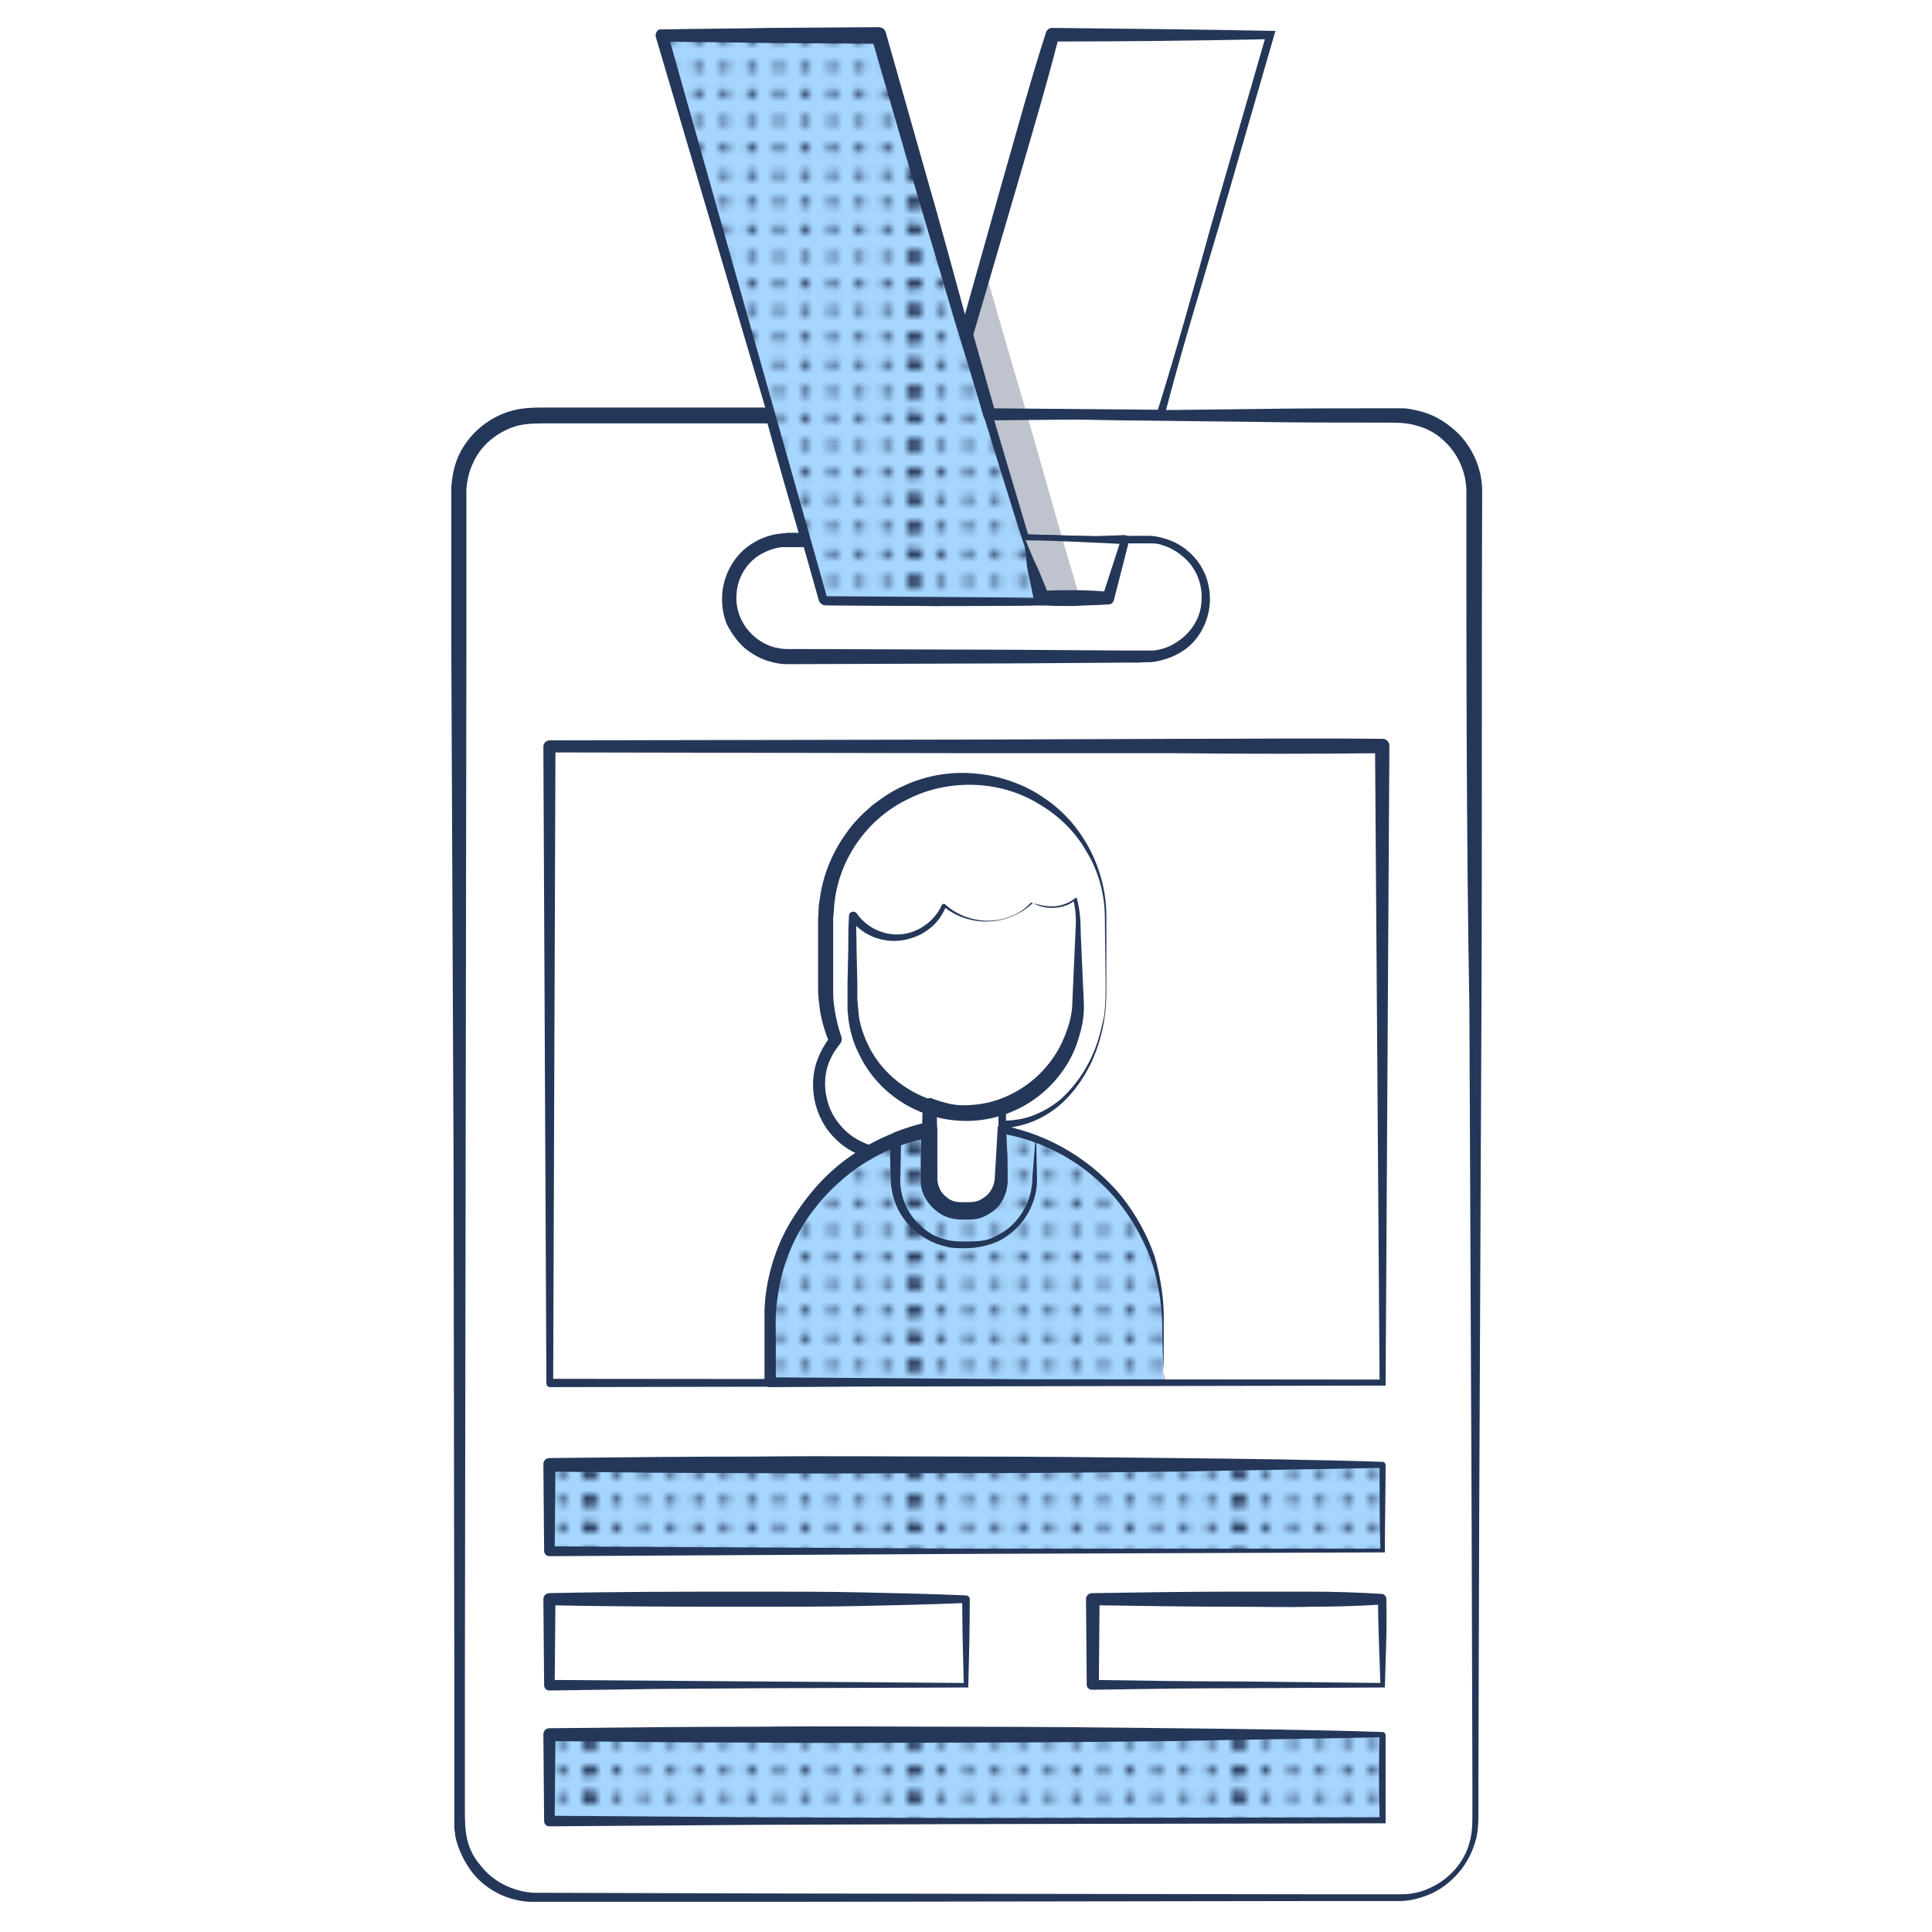 <svg xmlns="http://www.w3.org/2000/svg" xmlns:xlink="http://www.w3.org/1999/xlink" id="Layer_1" x="0" y="0" version="1.1" viewBox="0 0 256 256" xml:space="preserve"><style>.st1,.st2,.st3{fill:#253759}.st2,.st3{clip-path:url(#SVGID_2_)}.st3{clip-path:url(#SVGID_4_)}.st4{fill:#fff}.st5{fill:#a6d6ff}</style><pattern id="New_Pattern_Swatch_1" width="42.9" height="43" x="-2208" y="-276" overflow="visible" patternUnits="userSpaceOnUse" viewBox="43 -43 42.9 43"><path fill="none" d="M43-43h42.9V0H43z"/><circle cx="85.9" cy="-41.2" r=".6" class="st1"/><circle cx="85.9" cy="-37.6" r=".6" class="st1"/><circle cx="85.9" cy="-34" r=".6" class="st1"/><circle cx="85.9" cy="-30.4" r=".6" class="st1"/><circle cx="85.9" cy="-26.9" r=".6" class="st1"/><circle cx="85.9" cy="-23.3" r=".6" class="st1"/><circle cx="85.9" cy="-19.7" r=".6" class="st1"/><circle cx="85.9" cy="-16.1" r=".6" class="st1"/><circle cx="85.9" cy="-12.6" r=".6" class="st1"/><circle cx="85.9" cy="-9" r=".6" class="st1"/><circle cx="85.9" cy="-5.4" r=".6" class="st1"/><circle cx="85.9" cy="-1.8" r=".6" class="st1"/><circle cx="85.8" cy="-41.2" r=".6" class="st1"/><circle cx="85.8" cy="-37.6" r=".6" class="st1"/><circle cx="85.8" cy="-34" r=".6" class="st1"/><circle cx="85.8" cy="-30.4" r=".6" class="st1"/><circle cx="85.8" cy="-26.9" r=".6" class="st1"/><circle cx="85.8" cy="-23.3" r=".6" class="st1"/><circle cx="85.8" cy="-19.7" r=".6" class="st1"/><circle cx="85.8" cy="-16.1" r=".6" class="st1"/><circle cx="85.8" cy="-12.6" r=".6" class="st1"/><circle cx="85.8" cy="-9" r=".6" class="st1"/><circle cx="85.8" cy="-5.4" r=".6" class="st1"/><circle cx="85.8" cy="-1.8" r=".6" class="st1"/><g><defs><path id="SVGID_1_" d="M85.8-43h43V0h-43z"/></defs><clipPath id="SVGID_2_"><use overflow="visible" xlink:href="#SVGID_1_"/></clipPath><circle cx="85.8" cy="-41.2" r=".6" class="st2"/><circle cx="85.8" cy="-37.6" r=".6" class="st2"/><circle cx="85.8" cy="-34" r=".6" class="st2"/><circle cx="85.8" cy="-30.4" r=".6" class="st2"/><circle cx="85.8" cy="-26.9" r=".6" class="st2"/><circle cx="85.8" cy="-23.3" r=".6" class="st2"/><circle cx="85.8" cy="-19.7" r=".6" class="st2"/><circle cx="85.8" cy="-16.1" r=".6" class="st2"/><circle cx="85.8" cy="-12.6" r=".6" class="st2"/><circle cx="85.8" cy="-9" r=".6" class="st2"/><circle cx="85.8" cy="-5.4" r=".6" class="st2"/><circle cx="85.8" cy="-1.8" r=".6" class="st2"/><circle cx="85.7" cy="-41.2" r=".6" class="st2"/><circle cx="85.7" cy="-37.6" r=".6" class="st2"/><circle cx="85.7" cy="-34" r=".6" class="st2"/><circle cx="85.7" cy="-30.4" r=".6" class="st2"/><circle cx="85.7" cy="-26.9" r=".6" class="st2"/><circle cx="85.7" cy="-23.3" r=".6" class="st2"/><circle cx="85.7" cy="-19.7" r=".6" class="st2"/><circle cx="85.7" cy="-16.1" r=".6" class="st2"/><circle cx="85.7" cy="-12.6" r=".6" class="st2"/><circle cx="85.7" cy="-9" r=".6" class="st2"/><circle cx="85.7" cy="-5.4" r=".6" class="st2"/><circle cx="85.7" cy="-1.8" r=".6" class="st2"/></g><g><circle cx="85.9" cy="-41.2" r=".6" class="st1"/><circle cx="85.9" cy="-37.6" r=".6" class="st1"/><circle cx="85.9" cy="-34" r=".6" class="st1"/><circle cx="85.9" cy="-30.4" r=".6" class="st1"/><circle cx="85.9" cy="-26.9" r=".6" class="st1"/><circle cx="85.9" cy="-23.3" r=".6" class="st1"/><circle cx="85.9" cy="-19.7" r=".6" class="st1"/><circle cx="85.9" cy="-16.1" r=".6" class="st1"/><circle cx="85.9" cy="-12.6" r=".6" class="st1"/><circle cx="85.9" cy="-9" r=".6" class="st1"/><circle cx="85.9" cy="-5.4" r=".6" class="st1"/><circle cx="85.9" cy="-1.8" r=".6" class="st1"/><circle cx="43" cy="-41.2" r=".6" class="st1"/><circle cx="46.5" cy="-41.2" r=".6" class="st1"/><circle cx="50.1" cy="-41.2" r=".6" class="st1"/><circle cx="53.7" cy="-41.2" r=".6" class="st1"/><circle cx="43" cy="-37.6" r=".6" class="st1"/><circle cx="46.5" cy="-37.6" r=".6" class="st1"/><circle cx="50.1" cy="-37.6" r=".6" class="st1"/><circle cx="53.7" cy="-37.6" r=".6" class="st1"/><circle cx="43" cy="-34" r=".6" class="st1"/><circle cx="46.5" cy="-34" r=".6" class="st1"/><circle cx="50.1" cy="-34" r=".6" class="st1"/><circle cx="53.7" cy="-34" r=".6" class="st1"/><circle cx="43" cy="-30.4" r=".6" class="st1"/><circle cx="46.5" cy="-30.4" r=".6" class="st1"/><circle cx="50.1" cy="-30.4" r=".6" class="st1"/><circle cx="53.7" cy="-30.4" r=".6" class="st1"/><circle cx="43" cy="-26.9" r=".6" class="st1"/><circle cx="46.5" cy="-26.9" r=".6" class="st1"/><circle cx="50.1" cy="-26.9" r=".6" class="st1"/><circle cx="53.7" cy="-26.9" r=".6" class="st1"/><circle cx="43" cy="-23.3" r=".6" class="st1"/><circle cx="46.5" cy="-23.3" r=".6" class="st1"/><circle cx="50.1" cy="-23.3" r=".6" class="st1"/><circle cx="53.7" cy="-23.3" r=".6" class="st1"/><circle cx="57.3" cy="-41.2" r=".6" class="st1"/><circle cx="60.8" cy="-41.2" r=".6" class="st1"/><circle cx="64.4" cy="-41.2" r=".6" class="st1"/><circle cx="68" cy="-41.2" r=".6" class="st1"/><circle cx="71.5" cy="-41.2" r=".6" class="st1"/><circle cx="57.3" cy="-37.6" r=".6" class="st1"/><circle cx="60.8" cy="-37.6" r=".6" class="st1"/><circle cx="64.4" cy="-37.6" r=".6" class="st1"/><circle cx="68" cy="-37.6" r=".6" class="st1"/><circle cx="71.5" cy="-37.6" r=".6" class="st1"/><circle cx="57.3" cy="-34" r=".6" class="st1"/><circle cx="60.8" cy="-34" r=".6" class="st1"/><circle cx="64.4" cy="-34" r=".6" class="st1"/><circle cx="68" cy="-34" r=".6" class="st1"/><circle cx="71.5" cy="-34" r=".6" class="st1"/><circle cx="57.3" cy="-30.4" r=".6" class="st1"/><circle cx="60.8" cy="-30.4" r=".6" class="st1"/><circle cx="64.4" cy="-30.4" r=".6" class="st1"/><circle cx="68" cy="-30.4" r=".6" class="st1"/><circle cx="71.5" cy="-30.4" r=".6" class="st1"/><circle cx="57.3" cy="-26.9" r=".6" class="st1"/><circle cx="60.8" cy="-26.9" r=".6" class="st1"/><circle cx="64.4" cy="-26.9" r=".6" class="st1"/><circle cx="68" cy="-26.9" r=".6" class="st1"/><circle cx="71.5" cy="-26.9" r=".6" class="st1"/><circle cx="57.3" cy="-23.3" r=".6" class="st1"/><circle cx="60.8" cy="-23.3" r=".6" class="st1"/><circle cx="64.4" cy="-23.3" r=".6" class="st1"/><circle cx="68" cy="-23.3" r=".6" class="st1"/><circle cx="71.5" cy="-23.3" r=".6" class="st1"/><circle cx="75.1" cy="-41.2" r=".6" class="st1"/><circle cx="78.7" cy="-41.2" r=".6" class="st1"/><circle cx="82.3" cy="-41.2" r=".6" class="st1"/><circle cx="85.8" cy="-41.2" r=".6" class="st1"/><circle cx="75.1" cy="-37.6" r=".6" class="st1"/><circle cx="78.7" cy="-37.6" r=".6" class="st1"/><circle cx="82.3" cy="-37.6" r=".6" class="st1"/><circle cx="85.8" cy="-37.6" r=".6" class="st1"/><circle cx="75.1" cy="-34" r=".6" class="st1"/><circle cx="78.7" cy="-34" r=".6" class="st1"/><circle cx="82.3" cy="-34" r=".6" class="st1"/><circle cx="85.8" cy="-34" r=".6" class="st1"/><circle cx="75.1" cy="-30.4" r=".6" class="st1"/><circle cx="78.7" cy="-30.4" r=".6" class="st1"/><circle cx="82.3" cy="-30.4" r=".6" class="st1"/><circle cx="85.8" cy="-30.4" r=".6" class="st1"/><circle cx="75.1" cy="-26.9" r=".6" class="st1"/><circle cx="78.7" cy="-26.9" r=".6" class="st1"/><circle cx="82.3" cy="-26.9" r=".6" class="st1"/><circle cx="85.8" cy="-26.9" r=".6" class="st1"/><circle cx="75.1" cy="-23.3" r=".6" class="st1"/><circle cx="78.7" cy="-23.3" r=".6" class="st1"/><circle cx="82.3" cy="-23.3" r=".6" class="st1"/><circle cx="85.8" cy="-23.3" r=".6" class="st1"/><circle cx="43" cy="-19.7" r=".6" class="st1"/><circle cx="46.5" cy="-19.7" r=".6" class="st1"/><circle cx="50.1" cy="-19.7" r=".6" class="st1"/><circle cx="53.7" cy="-19.7" r=".6" class="st1"/><circle cx="43" cy="-16.1" r=".6" class="st1"/><circle cx="46.5" cy="-16.1" r=".6" class="st1"/><circle cx="50.1" cy="-16.1" r=".6" class="st1"/><circle cx="53.7" cy="-16.1" r=".6" class="st1"/><circle cx="43" cy="-12.6" r=".6" class="st1"/><circle cx="46.5" cy="-12.6" r=".6" class="st1"/><circle cx="50.1" cy="-12.6" r=".6" class="st1"/><circle cx="53.7" cy="-12.6" r=".6" class="st1"/><circle cx="43" cy="-9" r=".6" class="st1"/><circle cx="46.5" cy="-9" r=".6" class="st1"/><circle cx="50.1" cy="-9" r=".6" class="st1"/><circle cx="53.7" cy="-9" r=".6" class="st1"/><circle cx="43" cy="-5.4" r=".6" class="st1"/><circle cx="46.5" cy="-5.4" r=".6" class="st1"/><circle cx="50.1" cy="-5.4" r=".6" class="st1"/><circle cx="53.7" cy="-5.4" r=".6" class="st1"/><circle cx="43" cy="-1.8" r=".6" class="st1"/><circle cx="46.5" cy="-1.8" r=".6" class="st1"/><circle cx="50.1" cy="-1.8" r=".6" class="st1"/><circle cx="53.7" cy="-1.8" r=".6" class="st1"/><circle cx="57.3" cy="-19.7" r=".6" class="st1"/><circle cx="60.8" cy="-19.7" r=".6" class="st1"/><circle cx="64.4" cy="-19.7" r=".6" class="st1"/><circle cx="68" cy="-19.7" r=".6" class="st1"/><circle cx="71.5" cy="-19.7" r=".6" class="st1"/><circle cx="57.3" cy="-16.1" r=".6" class="st1"/><circle cx="60.8" cy="-16.1" r=".6" class="st1"/><circle cx="64.4" cy="-16.1" r=".6" class="st1"/><circle cx="68" cy="-16.1" r=".6" class="st1"/><circle cx="71.5" cy="-16.1" r=".6" class="st1"/><circle cx="57.3" cy="-12.6" r=".6" class="st1"/><circle cx="60.8" cy="-12.6" r=".6" class="st1"/><circle cx="64.4" cy="-12.6" r=".6" class="st1"/><circle cx="68" cy="-12.6" r=".6" class="st1"/><circle cx="71.5" cy="-12.6" r=".6" class="st1"/><circle cx="57.3" cy="-9" r=".6" class="st1"/><circle cx="60.8" cy="-9" r=".6" class="st1"/><circle cx="64.4" cy="-9" r=".6" class="st1"/><circle cx="68" cy="-9" r=".6" class="st1"/><circle cx="71.5" cy="-9" r=".6" class="st1"/><circle cx="57.3" cy="-5.4" r=".6" class="st1"/><circle cx="60.8" cy="-5.4" r=".6" class="st1"/><circle cx="64.4" cy="-5.4" r=".6" class="st1"/><circle cx="68" cy="-5.4" r=".6" class="st1"/><circle cx="71.5" cy="-5.4" r=".6" class="st1"/><circle cx="57.3" cy="-1.8" r=".6" class="st1"/><circle cx="60.8" cy="-1.8" r=".6" class="st1"/><circle cx="64.4" cy="-1.8" r=".6" class="st1"/><circle cx="68" cy="-1.8" r=".6" class="st1"/><circle cx="71.5" cy="-1.8" r=".6" class="st1"/><circle cx="75.1" cy="-19.7" r=".6" class="st1"/><circle cx="78.7" cy="-19.7" r=".6" class="st1"/><circle cx="82.3" cy="-19.7" r=".6" class="st1"/><circle cx="85.8" cy="-19.7" r=".6" class="st1"/><circle cx="75.1" cy="-16.1" r=".6" class="st1"/><circle cx="78.7" cy="-16.1" r=".6" class="st1"/><circle cx="82.3" cy="-16.1" r=".6" class="st1"/><circle cx="85.8" cy="-16.1" r=".6" class="st1"/><circle cx="75.1" cy="-12.6" r=".6" class="st1"/><circle cx="78.7" cy="-12.6" r=".6" class="st1"/><circle cx="82.3" cy="-12.6" r=".6" class="st1"/><circle cx="85.8" cy="-12.6" r=".6" class="st1"/><circle cx="75.1" cy="-9" r=".6" class="st1"/><circle cx="78.7" cy="-9" r=".6" class="st1"/><circle cx="82.3" cy="-9" r=".6" class="st1"/><circle cx="85.8" cy="-9" r=".6" class="st1"/><circle cx="75.1" cy="-5.4" r=".6" class="st1"/><circle cx="78.7" cy="-5.4" r=".6" class="st1"/><circle cx="82.3" cy="-5.4" r=".6" class="st1"/><circle cx="85.8" cy="-5.4" r=".6" class="st1"/><circle cx="75.1" cy="-1.8" r=".6" class="st1"/><circle cx="78.7" cy="-1.8" r=".6" class="st1"/><circle cx="82.3" cy="-1.8" r=".6" class="st1"/><circle cx="85.8" cy="-1.8" r=".6" class="st1"/><circle cx="42.9" cy="-41.2" r=".6" class="st1"/><circle cx="42.9" cy="-37.6" r=".6" class="st1"/><circle cx="42.9" cy="-34" r=".6" class="st1"/><circle cx="42.9" cy="-30.4" r=".6" class="st1"/><circle cx="42.9" cy="-26.9" r=".6" class="st1"/><circle cx="42.9" cy="-23.3" r=".6" class="st1"/><circle cx="42.9" cy="-19.7" r=".6" class="st1"/><circle cx="42.9" cy="-16.1" r=".6" class="st1"/><circle cx="42.9" cy="-12.6" r=".6" class="st1"/><circle cx="42.9" cy="-9" r=".6" class="st1"/><circle cx="42.9" cy="-5.4" r=".6" class="st1"/><circle cx="42.9" cy="-1.8" r=".6" class="st1"/><g><defs><path id="SVGID_3_" d="M42.9-43h43V0h-43z"/></defs><clipPath id="SVGID_4_"><use overflow="visible" xlink:href="#SVGID_3_"/></clipPath><circle cx="42.9" cy="-41.2" r=".6" class="st3"/><circle cx="42.9" cy="-37.6" r=".6" class="st3"/><circle cx="42.9" cy="-34" r=".6" class="st3"/><circle cx="42.9" cy="-30.4" r=".6" class="st3"/><circle cx="42.9" cy="-26.9" r=".6" class="st3"/><circle cx="42.9" cy="-23.3" r=".6" class="st3"/><circle cx="42.9" cy="-19.7" r=".6" class="st3"/><circle cx="42.9" cy="-16.1" r=".6" class="st3"/><circle cx="42.9" cy="-12.6" r=".6" class="st3"/><circle cx="42.9" cy="-9" r=".6" class="st3"/><circle cx="42.9" cy="-5.4" r=".6" class="st3"/><circle cx="42.9" cy="-1.8" r=".6" class="st3"/><circle cx="42.8" cy="-41.2" r=".6" class="st3"/><circle cx="42.8" cy="-37.6" r=".6" class="st3"/><circle cx="42.8" cy="-34" r=".6" class="st3"/><circle cx="42.8" cy="-30.4" r=".6" class="st3"/><circle cx="42.8" cy="-26.9" r=".6" class="st3"/><circle cx="42.8" cy="-23.3" r=".6" class="st3"/><circle cx="42.8" cy="-19.7" r=".6" class="st3"/><circle cx="42.8" cy="-16.1" r=".6" class="st3"/><circle cx="42.8" cy="-12.6" r=".6" class="st3"/><circle cx="42.8" cy="-9" r=".6" class="st3"/><circle cx="42.8" cy="-5.4" r=".6" class="st3"/><circle cx="42.8" cy="-1.8" r=".6" class="st3"/></g></g><g><circle cx="43" cy="-41.2" r=".6" class="st1"/><circle cx="43" cy="-37.6" r=".6" class="st1"/><circle cx="43" cy="-34" r=".6" class="st1"/><circle cx="43" cy="-30.4" r=".6" class="st1"/><circle cx="43" cy="-26.9" r=".6" class="st1"/><circle cx="43" cy="-23.3" r=".6" class="st1"/><circle cx="43" cy="-19.7" r=".6" class="st1"/><circle cx="43" cy="-16.1" r=".6" class="st1"/><circle cx="43" cy="-12.6" r=".6" class="st1"/><circle cx="43" cy="-9" r=".6" class="st1"/><circle cx="43" cy="-5.4" r=".6" class="st1"/><circle cx="43" cy="-1.8" r=".6" class="st1"/><circle cx="42.9" cy="-41.2" r=".6" class="st1"/><circle cx="42.9" cy="-37.6" r=".6" class="st1"/><circle cx="42.9" cy="-34" r=".6" class="st1"/><circle cx="42.9" cy="-30.4" r=".6" class="st1"/><circle cx="42.9" cy="-26.9" r=".6" class="st1"/><circle cx="42.9" cy="-23.3" r=".6" class="st1"/><circle cx="42.9" cy="-19.7" r=".6" class="st1"/><circle cx="42.9" cy="-16.1" r=".6" class="st1"/><circle cx="42.9" cy="-12.6" r=".6" class="st1"/><circle cx="42.9" cy="-9" r=".6" class="st1"/><circle cx="42.9" cy="-5.4" r=".6" class="st1"/><circle cx="42.9" cy="-1.8" r=".6" class="st1"/><g><defs><path id="SVGID_5_" d="M0-43h43V0H0z"/></defs><clipPath id="SVGID_6_"><use overflow="visible" xlink:href="#SVGID_5_"/></clipPath></g></g></pattern><path d="M195.3 65.1v176.1c0 5.6-4.5 10.1-10.1 10.1H70.8c-5.6 0-10.1-4.5-10.1-10.1V65.1c0-5.6 4.5-10.1 10.1-10.1h31.4l4.8 16.5h-2.8c-2.1 0-4.1.9-5.5 2.3-1.4 1.4-2.3 3.4-2.3 5.5 0 4.3 3.5 7.8 7.8 7.8h47.6c2.1 0 4.1-.9 5.5-2.3 1.4-1.4 2.3-3.4 2.3-5.5 0-4.3-3.5-7.8-7.8-7.8h-16L131.1 55h54.2c5.5 0 10 4.5 10 10.1z" class="st4"/><path d="M196.4 65.1c-.1 22.7 0 45.5-.1 68.2l-.3 68.2-.1 34.1v4.3c0 1.4 0 3-.5 4.4-.9 2.9-3 5.3-5.7 6.6-1.4.6-2.8 1-4.3 1h-12.8l-68.2.1H70.3c-3-.1-6-1.6-7.8-4-.9-1.2-1.6-2.6-2-4-.1-.4-.2-.7-.2-1.1-.1-.4-.1-.8-.1-1.1v-19.3l-.1-68.2-.3-68.3V68.9v-4.3c.1-1.5.4-3.1 1.1-4.5 1.4-2.8 4-4.9 7-5.7 1.5-.4 3.1-.4 4.5-.4H102.3c.5 0 .8.3 1 .7l4.8 16.5c.2.5-.2 1.1-.7 1.3h-3.8c-1 .1-2 .5-2.9 1-1.8 1.1-3 3.1-3.1 5.2-.2 2.1.7 4.2 2.3 5.6.8.7 1.7 1.2 2.8 1.5.5.1 1 .2 1.6.2h1.8l28.8.1 14.4.1h3.5c1.1-.1 2.2-.5 3.1-1.1 1.9-1.2 3.2-3.2 3.3-5.4.2-2.2-.7-4.5-2.4-5.9-.8-.7-1.8-1.3-2.9-1.6-.5-.2-1.1-.2-1.6-.2h-16.5c-.2 0-.4-.1-.4-.3l-4.7-16.5c-.1-.2.1-.4.3-.5h.1c5.8-.2 11.7-.2 17.5-.3l17.5-.2c5.8-.1 11.7-.1 17.5-.1h2.2c.8 0 1.6.2 2.4.4 1.6.4 3 1.2 4.2 2.2 2.5 2 4 5.2 4 8.4zm-2.1 0c0-2.6-1.2-5.2-3.2-6.9-1-.9-2.2-1.5-3.4-1.8-1.3-.4-2.5-.4-4.1-.4-5.8 0-11.7 0-17.5-.1l-17.5-.2-17.5-.3.4-.5 4.9 16.5-.4-.3 14.4-.1h1.8c.6 0 1.3.1 1.9.3 1.2.3 2.4.9 3.4 1.8 2 1.7 3 4.3 2.8 6.9-.2 2.6-1.6 5.1-3.8 6.4-1.1.7-2.4 1.1-3.6 1.3-.7.1-1.3 0-1.9.1h-1.8l-14.4.1-28.8.1h-1.8c-.7 0-1.3-.1-2-.3-1.3-.3-2.5-1-3.5-1.8-1-.9-1.8-2-2.4-3.2-.5-1.2-.7-2.6-.6-4 .2-2.7 1.7-5.3 4-6.7 1.1-.7 2.5-1.2 3.8-1.3.3 0 .7-.1 1-.1h2.7l-1 1.3c-1.6-5.5-3.2-11-4.7-16.5l1 .7H72.6c-1.5 0-2.7 0-4 .3-2.5.7-4.7 2.4-5.8 4.7-.6 1.2-.9 2.4-1 3.7v21.3l-.1 68.2-.1 68.2v17.1c0 1.5 0 2.8.3 4.1.3 1.3.9 2.5 1.8 3.5 1.6 2.1 4.2 3.4 6.9 3.6l34.1.1 68.2.1h12.8c1.4 0 2.7-.3 3.9-.9 2.4-1.1 4.4-3.3 5.1-5.9.4-1.3.4-2.6.4-4.1v-4.3l-.1-34.1-.3-68.2c-.4-22.9-.4-45.7-.4-68.4z" class="st1"/><path d="M159.7 79.3c0 1.8-.7 3.7-1.9 5.1-1.2 1.4-2.9 2.4-4.7 2.7-.9.2-1.8.1-2.7.1h-2.7l-5.4.1-21.7.3-10.9.1h-5.4c-2 0-3.9-.7-5.4-1.9-1.5-1.3-2.6-3.1-2.9-5-.4-1.9 0-4 1-5.8 1-1.7 2.6-3.1 4.5-3.8.9-.3 1.9-.5 2.9-.5h2.7c.4 0 .7.3.8.6l2.3 7.7-.9-.7 14.4-.1c4.8 0 9.6 0 14.4.1l-.9 1.2-2.1-7.8c-.1-.4.1-.8.5-.9h.2l14.1.4 1.8.1c.3 0 .6 0 .9.1.3 0 .6.1.9.2 1.2.3 2.3.8 3.2 1.6 1.9 1.3 3 3.7 3 6.1zm-.2 0c0-2.3-1.2-4.6-3-5.9-.9-.7-2-1.2-3.1-1.4-1.1-.2-2.3-.1-3.5-.1l-14.1.4.8-1c.8 2.6 1.6 5.1 2.4 7.7.2.5-.1 1-.6 1.2h-.2c-4.8.1-9.6.1-14.4.1l-14.4-.1c-.4 0-.8-.3-.9-.7l-2.2-7.8.8.6h-2.7c-.8 0-1.6.1-2.4.4-1.5.5-2.9 1.6-3.7 3-.8 1.4-1.2 3.1-.9 4.7.3 1.6 1.1 3.1 2.4 4.2 1.3 1.1 2.9 1.7 4.6 1.7h5.4l10.9.1 21.7.3 5.4.1h2.7c.9 0 1.8.1 2.7-.1 1.8-.3 3.4-1.2 4.6-2.6 1-1.2 1.7-3 1.7-4.8z" class="st1"/><path d="M159.7 79.3c0 1.8-.7 3.7-1.9 5.1-1.2 1.4-2.9 2.4-4.7 2.7-.9.2-1.8.1-2.7.1h-2.7l-5.4.1-21.7.3-10.9.1h-5.4c-2 0-3.9-.7-5.4-1.9-1.5-1.3-2.6-3.1-2.9-5-.4-1.9 0-4 1-5.8 1-1.7 2.6-3.1 4.5-3.8.9-.3 1.9-.5 2.9-.5h2.7c.4 0 .7.3.8.6l2.3 7.7-.9-.7 14.4-.1c4.8 0 9.6 0 14.4.1l-.9 1.2-2.1-7.8c-.1-.4.1-.8.5-.9h.2l14.1.4 1.8.1c.3 0 .6 0 .9.1.3 0 .6.1.9.2 1.2.3 2.3.8 3.2 1.6 1.9 1.3 3 3.7 3 6.1zm-.2 0c0-2.3-1.2-4.6-3-5.9-.9-.7-2-1.2-3.1-1.4-1.1-.2-2.3-.1-3.5-.1l-14.1.4.8-1c.8 2.6 1.6 5.1 2.4 7.7.2.5-.1 1-.6 1.2h-.2c-4.8.1-9.6.1-14.4.1l-14.4-.1c-.4 0-.8-.3-.9-.7l-2.2-7.8.8.6h-2.7c-.8 0-1.6.1-2.4.4-1.5.5-2.9 1.6-3.7 3-.8 1.4-1.2 3.1-.9 4.7.3 1.6 1.1 3.1 2.4 4.2 1.3 1.1 2.9 1.7 4.6 1.7h5.4l10.9.1 21.7.3 5.4.1h2.7c.9 0 1.8.1 2.7-.1 1.8-.3 3.4-1.2 4.6-2.6 1-1.2 1.7-3 1.7-4.8z" class="st1"/><path d="M138.1 79.3h-28.9l-2.2-7.8-4.8-16.5L87.7 4.7h28.8L128 44.4l3.1 10.6 4.7 16.5zM72.8 194h110.4v11.4H72.8zM72.8 229.8h110.4v11.4H72.8zM154.1 175.4v7.8h-52.3v-7.8c0-9.8 5.4-18.4 13.4-22.8 1.1-.6 2.3-1.2 3.5-1.6 1.4-.5 2.9-1 4.4-1.2v6.5c0 2.3 1.9 4.2 4.2 4.2h1.1c2.3 0 4.2-1.9 4.2-4.2v-6.5c1.5.3 3 .7 4.4 1.2 3.5 1.3 6.6 3.4 9.3 6 4.9 4.7 7.8 11.2 7.8 18.4z" class="st5"/><pattern id="SVGID_7_" patternTransform="translate(7.2)" xlink:href="#New_Pattern_Swatch_1"/><path fill="url(#SVGID_7_)" d="M138.1 79.3h-28.9l-2.2-7.8-4.8-16.5L87.7 4.7h28.8L128 44.4l3.1 10.6 4.7 16.5z"/><path d="M138.1 79.3l-28.9.3c-.1 0-.3-.1-.3-.2l-22-74.5c-.1-.4.1-.9.5-1h.2c4.8-.1 9.6-.1 14.4-.2l14.4-.1c.5 0 .9.3 1 .8l5.3 18.7c1.8 6.2 3.5 12.5 5.2 18.7 1.7 6.2 3.4 12.5 5.1 18.7l2.5 9.4 1.2 4.8 1.4 4.6zm-.1-.1l-1.5-4.6-1.5-4.5-2.9-9.3-5.7-18.6c-1.8-6.2-3.7-12.4-5.5-18.6L115.5 5l1 .8-14.4-.1c-4.8-.1-9.6-.1-14.4-.2l.8-1 21.1 74.7-.3-.2 28.7.2z" class="st1"/><path d="M135.8 71.5H149l-2.2 7.8h-8.7z" class="st4"/><path d="M135.7 71.5c2.1-.1 4.3-.2 6.5-.3 2.2-.1 4.5-.2 6.8-.3.3 0 .6.3.6.6v.2l-2 7.8c-.1.4-.4.6-.8.6h-.1c-1.5.1-2.9.1-4.4.2-1.5 0-2.9 0-4.4-.1h-.1c-.4 0-.7-.3-.8-.7-.3-1.4-.6-2.9-.9-4.3l-.4-3.7zm.2.1c.6 1.4 1.1 2.7 1.7 3.9.5 1.2 1 2.4 1.4 3.5l-.9-.7c1.5-.1 2.9-.1 4.4-.1 1.5 0 2.9.1 4.4.2l-.8.6 2.5-7.7.6.8c-2.1-.1-4.2-.2-6.4-.3-2.4-.1-4.6-.2-6.9-.2z" class="st1"/><path d="M168.3 4.7L153.8 55h-22.7L128 44.4l11.5-39.7z" class="st4"/><path d="M169 4.1l-7.4 25.6c-2.5 8.5-5.1 16.9-7.3 25.4-.1.3-.3.4-.6.4l-22.7.2c-.4 0-.6-.2-.7-.6l-3.1-10.6V44l5.6-19.9c1.9-6.6 3.7-13.3 5.8-19.8.1-.4.5-.6.8-.6 9.9.1 19.9.2 29.6.4zm-1.4 1.1c-9.5.2-18.7.3-28.1.3l.8-.6c-1.7 6.7-3.7 13.3-5.6 19.9l-5.8 19.8v-.5l3 10.6-.7-.6 22.7.2-.6.4c2.6-8.3 4.9-16.6 7.2-24.9l7.1-24.6zM183.6 183.6l-110.7.2c-.3 0-.5-.2-.5-.5L72 98.9c0-.4.4-.8.8-.8L128 98l27.6-.1c9.2 0 18.4-.1 27.6 0 .5 0 .9.4.9.9l-.5 84.8zm-.8-.8l-.6-83.9.9.9c-9.2.1-18.4.1-27.6 0H128l-55.2-.1.8-.8-.3 84.3-.5-.5 110 .1z" class="st1"/><pattern id="SVGID_8_" patternTransform="translate(7.2)" xlink:href="#New_Pattern_Swatch_1"/><path fill="url(#SVGID_8_)" d="M72.8 194h110.4v11.4H72.8z"/><path d="M183.5 205.7l-55.3.2-55.4.3c-.4 0-.7-.3-.7-.7L72 194c0-.4.3-.8.8-.8 9.2-.1 18.4-.2 27.6-.2 9.2-.1 18.4 0 27.6 0 9.2 0 18.4.1 27.6.2 9.2.1 18.4.2 27.6.5.2 0 .4.2.4.4 0 3.8-.1 7.7-.1 11.6zm-.6-.5c-.1-3.7-.1-7.4-.1-11.1l.4.4c-9.2.2-18.4.3-27.6.5-9.2.1-18.4.2-27.6.2-9.2 0-18.4.1-27.6 0-9.2 0-18.4-.1-27.6-.2l.8-.8-.1 11.4-.7-.7 55 .3h55.1z" class="st1"/><pattern id="SVGID_9_" patternTransform="translate(7.2)" xlink:href="#New_Pattern_Swatch_1"/><path fill="url(#SVGID_9_)" d="M72.8 229.8h110.4v11.4H72.8z"/><path d="M183.6 241.6l-55.4.1-27.7.1-27.7.2c-.4 0-.7-.3-.7-.7l-.1-11.5c0-.4.3-.8.8-.8 9.2-.1 18.4-.2 27.6-.2 9.2-.1 18.4 0 27.6 0 9.2 0 18.4.1 27.6.2 9.2.1 18.4.2 27.6.5.2 0 .4.2.4.4v11.7zm-.8-.8c-.1-3.7-.1-7.3 0-11l.4.4c-9.2.2-18.4.3-27.6.5-9.2.1-18.4.2-27.6.2-9.2 0-18.4.1-27.6 0-9.2 0-18.4-.1-27.6-.2l.8-.8-.1 11.4-.7-.7 27.5.2 27.5.1 55-.1z" class="st1"/><g><path d="M128.3 223.6l-27.7.1-13.9.1-13.9.2c-.4 0-.7-.3-.7-.7l-.1-11.4c0-.4.3-.8.8-.8 9.2-.2 18.4-.2 27.6-.2 4.6 0 9.2 0 13.8.1 4.6.1 9.2.2 13.8.4.3 0 .5.3.5.5 0 3.9-.1 7.9-.2 11.7zm-.6-.6c-.1-3.7-.2-7.4-.2-11.1l.5.5c-4.6.2-9.2.3-13.8.4-4.6.1-9.2.1-13.8.1-9.2 0-18.4 0-27.6-.2l.8-.8-.1 11.4-.7-.7 13.7.1 13.7.1 27.5.2z" class="st1"/></g><g><path d="M183.5 223.6l-19.4.1c-6.5 0-12.9.1-19.4.2-.4 0-.7-.3-.7-.6l-.1-11.4c0-.4.3-.8.8-.8 6.4-.1 12.8-.2 19.2-.2h9.6c3.2 0 6.4.1 9.6.3.3 0 .6.3.6.7.1 4-.1 7.9-.2 11.7zm-.6-.6c-.1-3.8-.3-7.4-.3-11.1l.7.7c-3.2.2-6.4.3-9.6.3-3.2.1-6.4 0-9.6 0-6.4 0-12.8-.1-19.2-.2l.8-.8-.1 11.4-.7-.7c6.3.1 12.7.2 19.1.2l18.9.2z" class="st1"/></g><g><pattern id="SVGID_10_" patternTransform="translate(7.2)" xlink:href="#New_Pattern_Swatch_1"/><path fill="url(#SVGID_10_)" d="M154.1 175.4v7.8h-52.3v-7.8c0-9.8 5.4-18.4 13.4-22.8 1.1-.6 2.3-1.2 3.5-1.6 1.4-.5 2.9-1 4.4-1.2v6.5c0 2.3 1.9 4.2 4.2 4.2h1.1c2.3 0 4.2-1.9 4.2-4.2v-6.5c1.5.3 3 .7 4.4 1.2 3.5 1.3 6.6 3.4 9.3 6 4.9 4.7 7.8 11.2 7.8 18.4z"/><path d="M154.2 175.4v7.8c0 .1 0 .1-.1.1l-26.1.3-26.1.2c-.3 0-.6-.3-.6-.6v-5.5V173.5l.1-1.4c.2-1.9.6-3.7 1.2-5.5.6-1.8 1.4-3.5 2.4-5.1 2-3.2 4.5-6.1 7.7-8.3 3.1-2.2 6.7-3.7 10.4-4.5.5-.1 1 .2 1.1.8v7c.1.9.5 1.7 1.2 2.3.3.3.7.5 1.2.6.4.1.8.1 1.5.1.6 0 1 0 1.5-.1.4-.1.9-.3 1.2-.6.7-.6 1.2-1.4 1.3-2.4l.1-3.3c0-1.1.1-2.3.2-3.4 0-.3.3-.5.6-.5h.1c6.1 1.2 11.6 4.6 15.5 9.3 1.9 2.4 3.4 5.1 4.4 8 .8 2.8 1.3 5.9 1.2 8.9zm-.2 0c-.1-3-.6-6-1.6-8.8-1.1-2.8-2.6-5.4-4.5-7.7-3.9-4.6-9.3-7.7-15.2-8.7l.6-.5c.1 1.1.1 2.3.2 3.4v3.5c-.1 1.4-.8 2.7-1.8 3.5-.5.4-1.1.8-1.8.9-.6.2-1.4.2-1.9.2s-1.3 0-1.9-.2c-.7-.2-1.3-.5-1.8-.9-1.1-.9-1.8-2.2-1.9-3.6v-6.9l1.2 1c-3.5.6-6.8 2-9.8 4-2.9 2-5.4 4.6-7.3 7.6-1.9 3-3.1 6.5-3.5 10-.3 1.8-.2 3.6-.2 5.4v5.5l-.6-.6 26.1.2 26.1.3-.1.1c-.2-2.5-.3-5.1-.3-7.7z" class="st1"/></g><g><path d="M137.3 150.9l.1 4.9c.1 1.7-.3 3.3-1.1 4.8s-2 2.7-3.5 3.6c-.7.4-1.5.7-2.4.9-.8.2-1.7.3-2.5.3s-1.7 0-2.5-.2-1.7-.5-2.4-.9c-1.5-.8-2.8-2-3.7-3.5-.9-1.5-1.3-3.3-1.3-5l-.1-4.9c0-.3.2-.6.5-.8 1.5-.6 3-1.1 4.6-1.4.5-.1 1 .2 1.1.7v.2l.1 6.8c.1.9.5 1.7 1.2 2.2.3.3.7.5 1.1.6.4.1.8.1 1.4.1.6 0 1 0 1.4-.1.4-.1.8-.3 1.2-.6.7-.5 1.2-1.4 1.3-2.3l.4-6.8v-.1c0-.2.2-.4.4-.4h.1c.8.2 1.5.4 2.2.7.4.1.7.3 1.1.4.6.4.9.5 1.3.8zm-.1.1c-.3 0-.7-.2-1.1-.2-.4-.1-.7-.2-1.1-.2-.7-.2-1.5-.3-2.3-.3l.5-.4.2 3.4.1 1.7v1.8c-.1 1.4-.7 2.7-1.8 3.6-.5.4-1.2.8-1.8 1-.7.2-1.4.2-2 .2-.5 0-1.3 0-2-.2s-1.3-.5-1.9-1c-1.1-.9-1.9-2.2-2-3.6v-3.5l.1-3.4 1.1.9c-1.5.2-2.9.6-4.3 1.1l.5-.8-.1 4.9c-.1 1.5.3 3 1 4.3.7 1.3 1.8 2.4 3.1 3.2.7.4 1.4.6 2.1.8.8.2 1.5.2 2.3.2.8 0 1.5 0 2.3-.1.8-.1 1.5-.4 2.2-.8 1.4-.7 2.5-1.8 3.3-3.2.8-1.3 1.2-2.9 1.2-4.5l.4-4.9z" class="st1"/></g><g><path d="M132.9 146.5c.1 2.7.2 5.5.3 8.5 0 .7.1 1.5 0 2.2-.1.8-.5 1.5-1 2.1-.5.6-1.2 1.1-1.9 1.4-.4.2-.8.3-1.2.3-.2 0-.4 0-.6.1h-1.6c-.4 0-.8-.1-1.2-.3-.8-.3-1.5-.8-2-1.4-.6-.6-1-1.4-1.2-2.2-.1-.4-.1-.9-.2-1.2v-1.1c-.1-2.8-.2-5.6 0-8.4v-.1c0-.5.5-.9 1-.9.1 0 .2 0 .3.1 1.4.5 2.9.9 4.5 1 .8.1 1.6.1 2.4 0 .4 0 .8 0 1.2-.1l.6-.1h.3c0 .1.1.1.3.1zm-.2.2l-.2.2-.3.1c-.2.1-.4.2-.6.2-.4.1-.8.3-1.2.4-.8.2-1.6.4-2.5.4-1.7.1-3.4 0-5.1-.5l1.3-.9c.1 2.8.1 5.6 0 8.4v2c.1.5.3 1.1.7 1.5.4.4.8.8 1.4 1 .3.1.6.2.8.2h1.9c.3 0 .6-.1.9-.2.6-.2 1.1-.5 1.5-1 .4-.4.7-1 .9-1.6.2-.6.1-1.3.2-2 .1-2.6.3-5.4.3-8.2z" class="st1"/></g><g><path d="M146.6 121.7v8.6c0 1.4 0 2.9-.2 4.3s-.5 2.8-1 4.2c-.9 2.7-2.5 5.3-4.6 7.3-1.1 1-2.3 1.8-3.7 2.4-1.4.6-2.8.9-4.3 1-.2 0-.5-.2-.5-.4v-2.5l.6.5c-3.2 1.1-6.7 1.1-9.9.1l.8-.5v3.1c0 .3-.2.5-.5.6-2.7.5-5.3 1.5-7.7 2.9-.2.1-.3.1-.5.1-1.6-.4-3.1-1.2-4.3-2.4-1.2-1.1-2.1-2.6-2.6-4.2s-.6-3.3-.3-4.9c.3-1.6 1.1-3.2 2.1-4.5l-.1.8c-.6-1.5-1.1-3.1-1.3-4.7-.1-.8-.2-1.6-.2-2.4v-9.3c.1-.8 0-1.6.2-2.5.4-3.3 1.7-6.4 3.6-9 .9-1.3 2.1-2.5 3.4-3.6 1.3-1 2.6-1.9 4.2-2.6 3-1.4 6.3-1.9 9.5-1.6 3.2.3 6.4 1.4 9 3.2 5.3 3.5 8.4 9.8 8.3 16zm-.2 0c0-3.1-.8-6.2-2.4-8.8-1.5-2.7-3.8-4.9-6.4-6.4-2.6-1.6-5.6-2.4-8.5-2.5-3-.1-6 .5-8.6 1.8-5.4 2.5-9.2 7.8-9.9 13.6-.1.7-.1 1.5-.2 2.2v9.3c0 .8 0 1.5.1 2.2.2 1.5.5 2.9 1 4.3.1.3 0 .6-.1.8-.9 1.1-1.6 2.3-1.9 3.7-.3 1.4-.2 2.8.2 4.2.4 1.4 1.2 2.6 2.2 3.6 1 1 2.3 1.7 3.6 2.1l-.5.1c2.5-1.4 5.3-2.4 8.2-2.9l-.5.6v-3.1c0-.3.3-.6.6-.6h.2c3 1 6.3 1.1 9.2.1.3-.1.5.1.6.3v2.7l-.5-.5c1.4 0 2.8-.2 4.1-.7 1.3-.5 2.5-1.2 3.6-2.1 2.1-1.9 3.7-4.3 4.7-7 .5-1.3.8-2.7 1.1-4.1.2-1.4.2-2.8.2-4.3l-.1-8.6z" class="st1"/></g><g><path d="M139.4 120.3c-.9 0-1.8-.2-2.6-.7h.1c-1.5 1.5-3.7 2.4-5.8 2.5-2.2.1-4.4-.6-6.1-2l.4-.1c-.5 1.2-1.2 2.3-2.3 3.1-1 .8-2.3 1.3-3.6 1.5-1.3.2-2.7 0-3.9-.5-1.2-.5-2.3-1.4-3.1-2.5l1-.3c-.1 1.4 0 2.9 0 4.4l.1 4.5v2.2l.1 1.1.1 1.1c.2 1.4.7 2.8 1.3 4 2.5 5.1 8.3 8.3 13.8 7.8 2.8-.2 5.4-1.3 7.6-3 2.2-1.7 3.9-4.1 4.8-6.7.5-1.3.8-2.7.8-4.1l.2-4.5.2-4.5c.1-1.5.1-3-.3-4.4l.2.1c-.6.6-1.8 1-3 1zm0-.2c1.1 0 2.2-.4 3.1-1.1.1-.1.2 0 .2 0v.1c.4 1.4.5 3 .5 4.5l.2 4.5.2 4.5c.1 1.6-.1 3.1-.6 4.7-.8 3-2.7 5.8-5.2 7.8s-5.6 3.2-8.8 3.4c-3.2.2-6.4-.6-9.1-2.2-2.7-1.6-4.9-4-6.2-6.9-.7-1.4-1.1-2.9-1.3-4.5 0-.4-.1-.8-.1-1.2V130.3l.1-4.5c0-1.5 0-2.9.1-4.5 0-.3.3-.5.6-.5.2 0 .3.1.4.2 1.3 1.9 3.6 3 5.9 2.8 2.3-.2 4.5-1.8 5.4-3.9.1-.1.2-.2.3-.1h.1c1.5 1.4 3.6 2.2 5.7 2.2 1.1 0 2.1-.2 3.1-.6 1-.4 1.9-1 2.6-1.8h.1c.9.3 1.8.5 2.7.5z" class="st1"/></g><path fill="#253759" d="M140.8 71.5L136.1 55 133 44.4l-2.5-8.7-2.5 8.7 3.1 10.6 4.7 16.5 2.3 7.8h5z" opacity=".3"/></svg>
